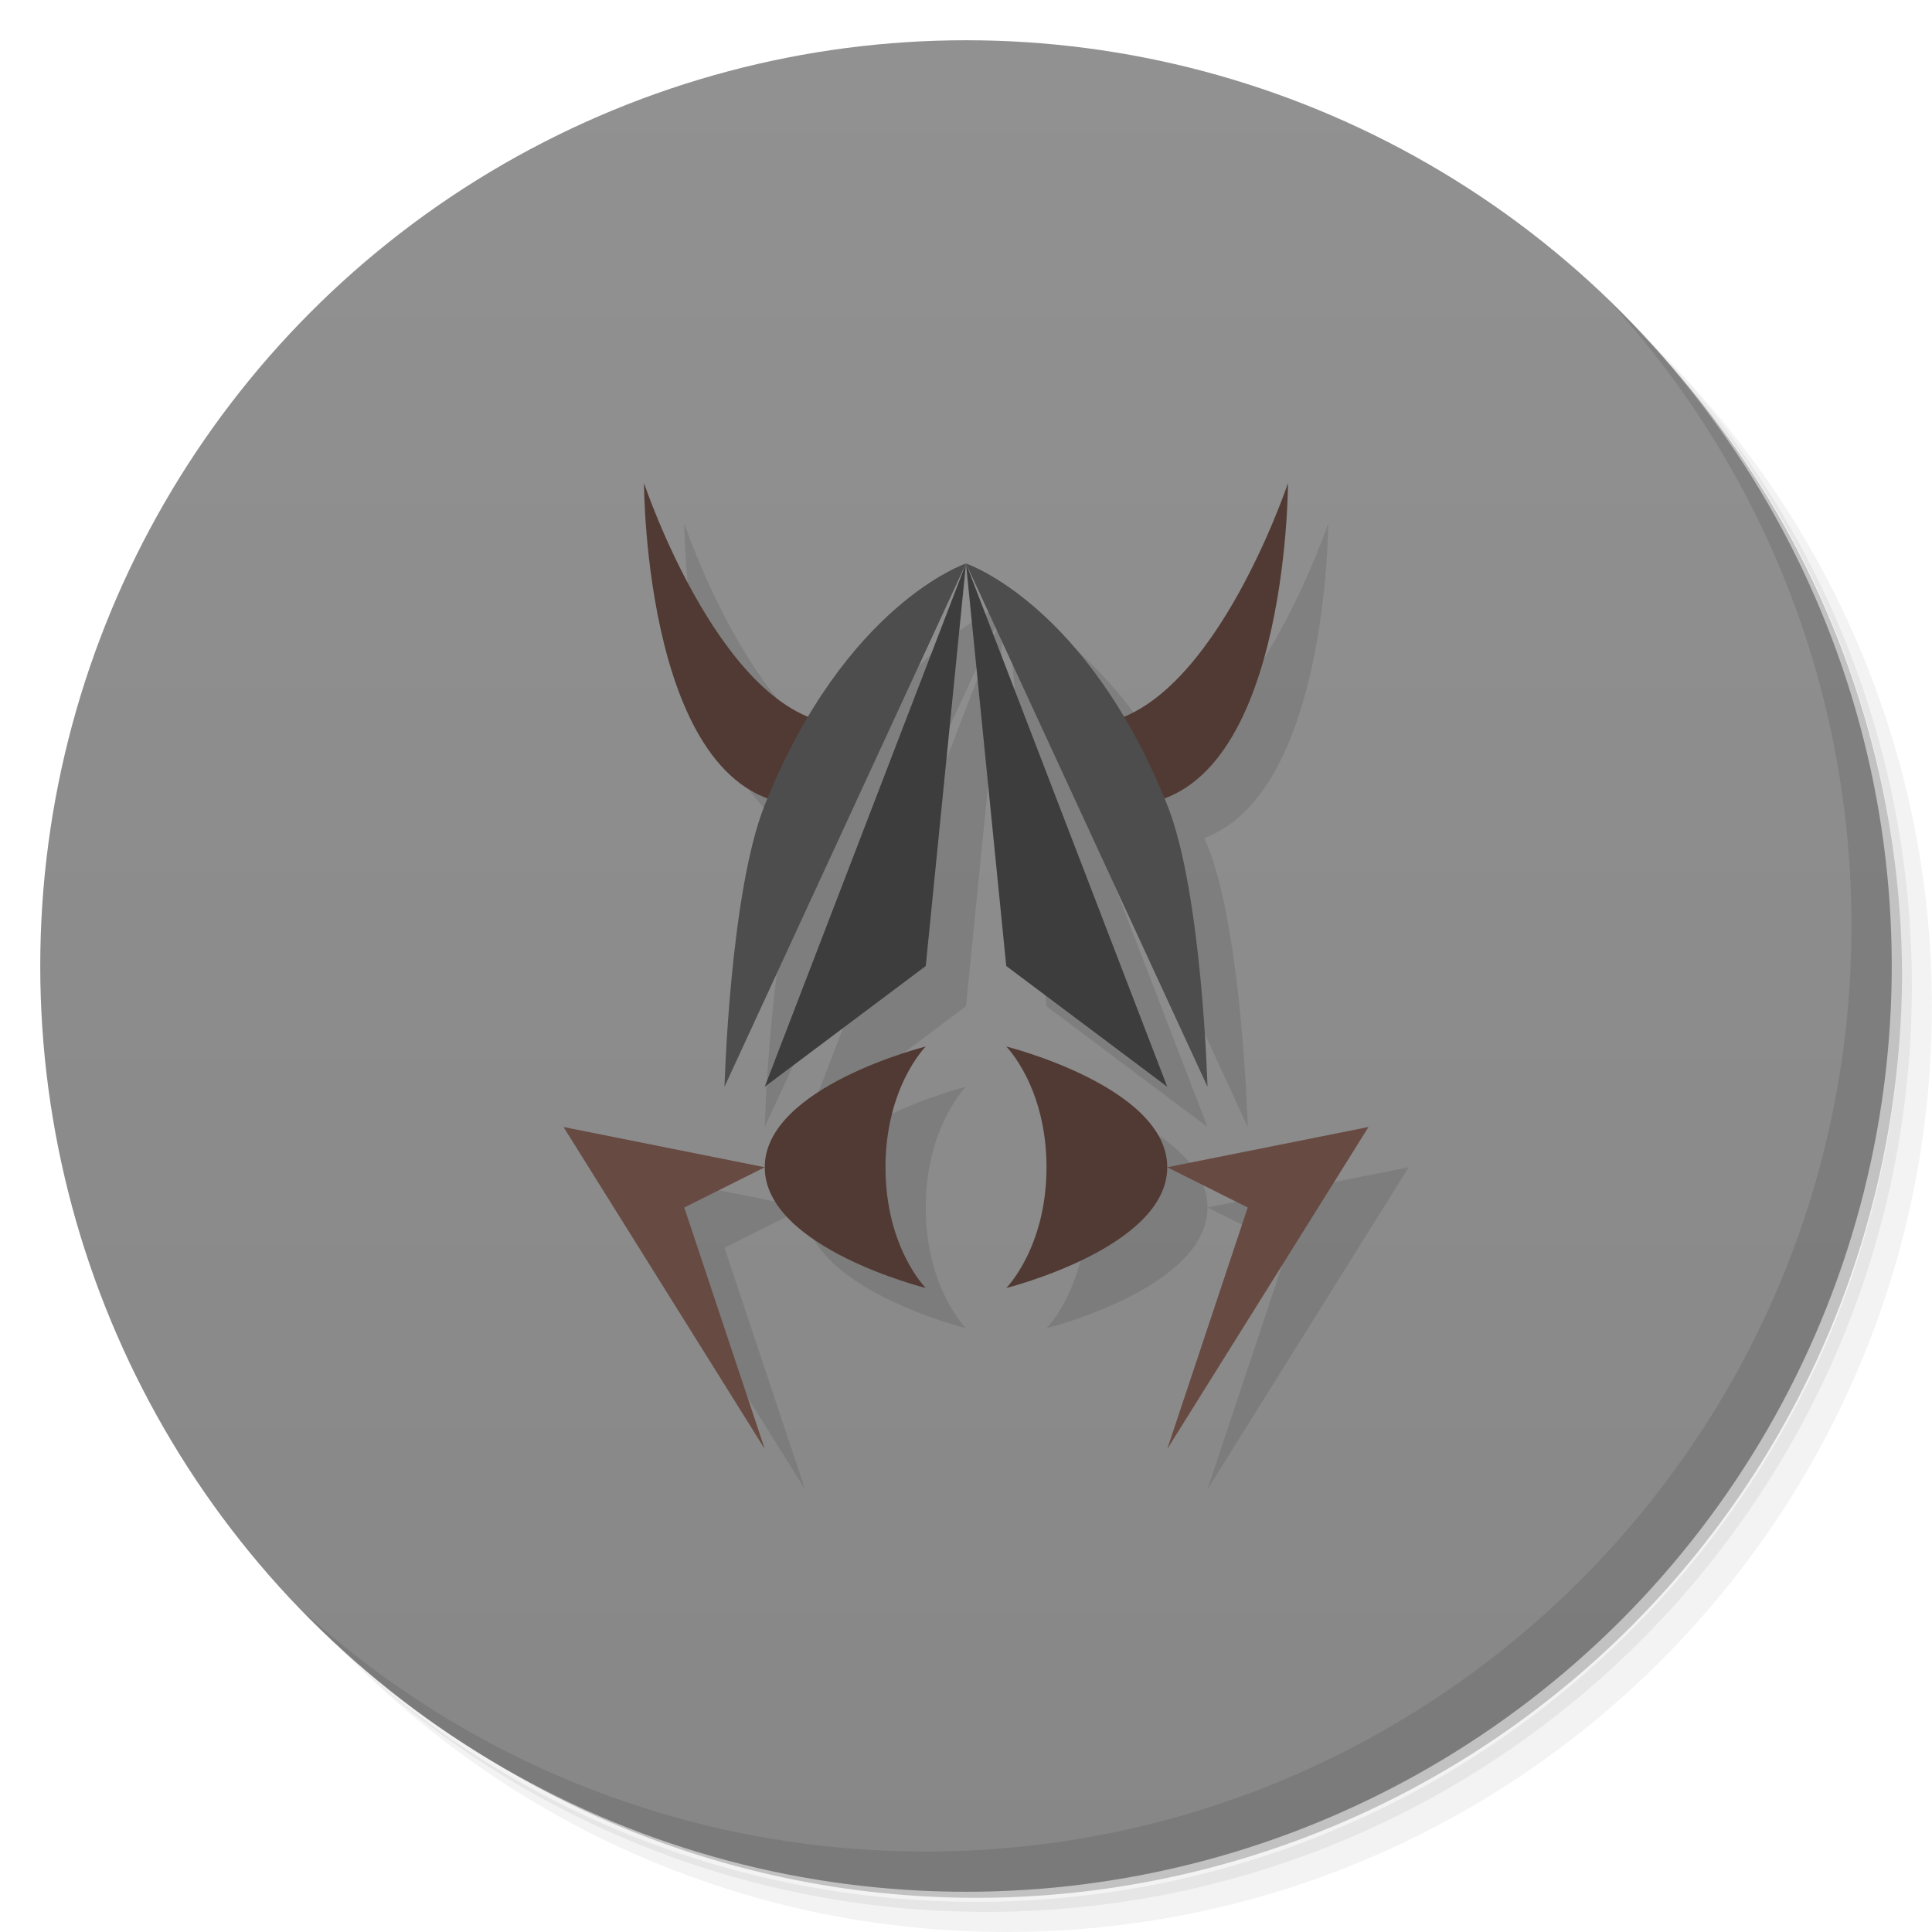 <svg version="1.1" viewBox="0 0 48 48" xmlns="http://www.w3.org/2000/svg">
 <defs>
  <linearGradient id="bg" x2="0" y1="1" y2="47" gradientUnits="userSpaceOnUse">
   <stop style="stop-color:#919191" offset="0"/>
   <stop style="stop-color:#878787" offset="1"/>
  </linearGradient>
 </defs>
 <path d="m36.31 5c5.859 4.062 9.688 10.831 9.688 18.5 0 12.426-10.07 22.5-22.5 22.5-7.669 0-14.438-3.828-18.5-9.688 1.037 1.822 2.306 3.499 3.781 4.969 4.085 3.712 9.514 5.969 15.469 5.969 12.703 0 23-10.298 23-23 0-5.954-2.256-11.384-5.969-15.469-1.469-1.475-3.147-2.744-4.969-3.781zm4.969 3.781c3.854 4.113 6.219 9.637 6.219 15.719 0 12.703-10.297 23-23 23-6.081 0-11.606-2.364-15.719-6.219 4.16 4.144 9.883 6.719 16.219 6.719 12.703 0 23-10.298 23-23 0-6.335-2.575-12.06-6.719-16.219z" style="opacity:.05"/>
 <path d="m41.28 8.781c3.712 4.085 5.969 9.514 5.969 15.469 0 12.703-10.297 23-23 23-5.954 0-11.384-2.256-15.469-5.969 4.113 3.854 9.637 6.219 15.719 6.219 12.703 0 23-10.298 23-23 0-6.081-2.364-11.606-6.219-15.719z" style="opacity:.1"/>
 <path d="m31.25 2.375c8.615 3.154 14.75 11.417 14.75 21.13 0 12.426-10.07 22.5-22.5 22.5-9.708 0-17.971-6.135-21.12-14.75a23 23 0 0 0 44.875-7 23 23 0 0 0-16-21.875z" style="opacity:.2"/>
 <circle cx="24" cy="24" r="23" style="fill:url(#bg)"/>
 <path d="m17 13s0.01 6.686 3.078 7.82c-0.026 0.062-0.053 0.117-0.078 0.18-0.867 2.166-1 7-1 7l6-13s-2.058 0.725-3.902 3.807c-2.491-1.004-4.098-5.807-4.098-5.807zm8 2 6 13s-0.133-4.834-1-7c-0.025-0.063-0.053-0.118-0.078-0.18 3.068-1.135 3.078-7.82 3.078-7.82s-1.607 4.803-4.098 5.807c-1.844-3.082-3.902-3.807-3.902-3.807zm0 0 1 10 4 3-5-13zm0 0-5 13 4-3 1-10zm-1 12s-4 1-4 3 4 3 4 3-1-1-1-3 1-3 1-3zm-4 3-5-1 5 8-2-6 2-1zm6-3s1 1 1 3-1 3-1 3 4-1 4-3-4-3-4-3zm4 3 2 1-2 6 5-8-5 1z" style="opacity:.1"/>
 <path d="m40.03 7.531c3.712 4.084 5.969 9.514 5.969 15.469 0 12.703-10.297 23-23 23-5.954 0-11.384-2.256-15.469-5.969 4.178 4.291 10.01 6.969 16.469 6.969 12.703 0 23-10.298 23-23 0-6.462-2.677-12.291-6.969-16.469z" style="opacity:.1"/>
 <path d="m16 12s0 8 4 8c0.745-0.035 1.119-1.264 1-2-3 0-5-6-5-6zm16 0s-2 6-5 6c-0.119 0.736 0.255 1.965 1 2 4 0 4-8 4-8zm-9 14s-4 1-4 3 4 3 4 3-1-1-1-3 1-3 1-3zm2 0s1 1 1 3-1 3-1 3 4-1 4-3-4-3-4-3z" style="fill:#513a33"/>
 <path d="m24 14 1 10 4 3-5-13zm0 0-5 13 4-3 1-10z" style="fill:#3d3d3d"/>
 <path d="m24 14 6 13s-0.133-4.834-1-7c-2-5-5-6-5-6zm0 0s-3 1-5 6c-0.867 2.166-1 7-1 7l6-13z" style="fill:#4d4d4d"/>
 <path d="m14 28 5 8-2-6 2-1-5-1zm20 0-5 1 2 1-2 6 5-8z" style="fill:#674a41"/>
</svg>
